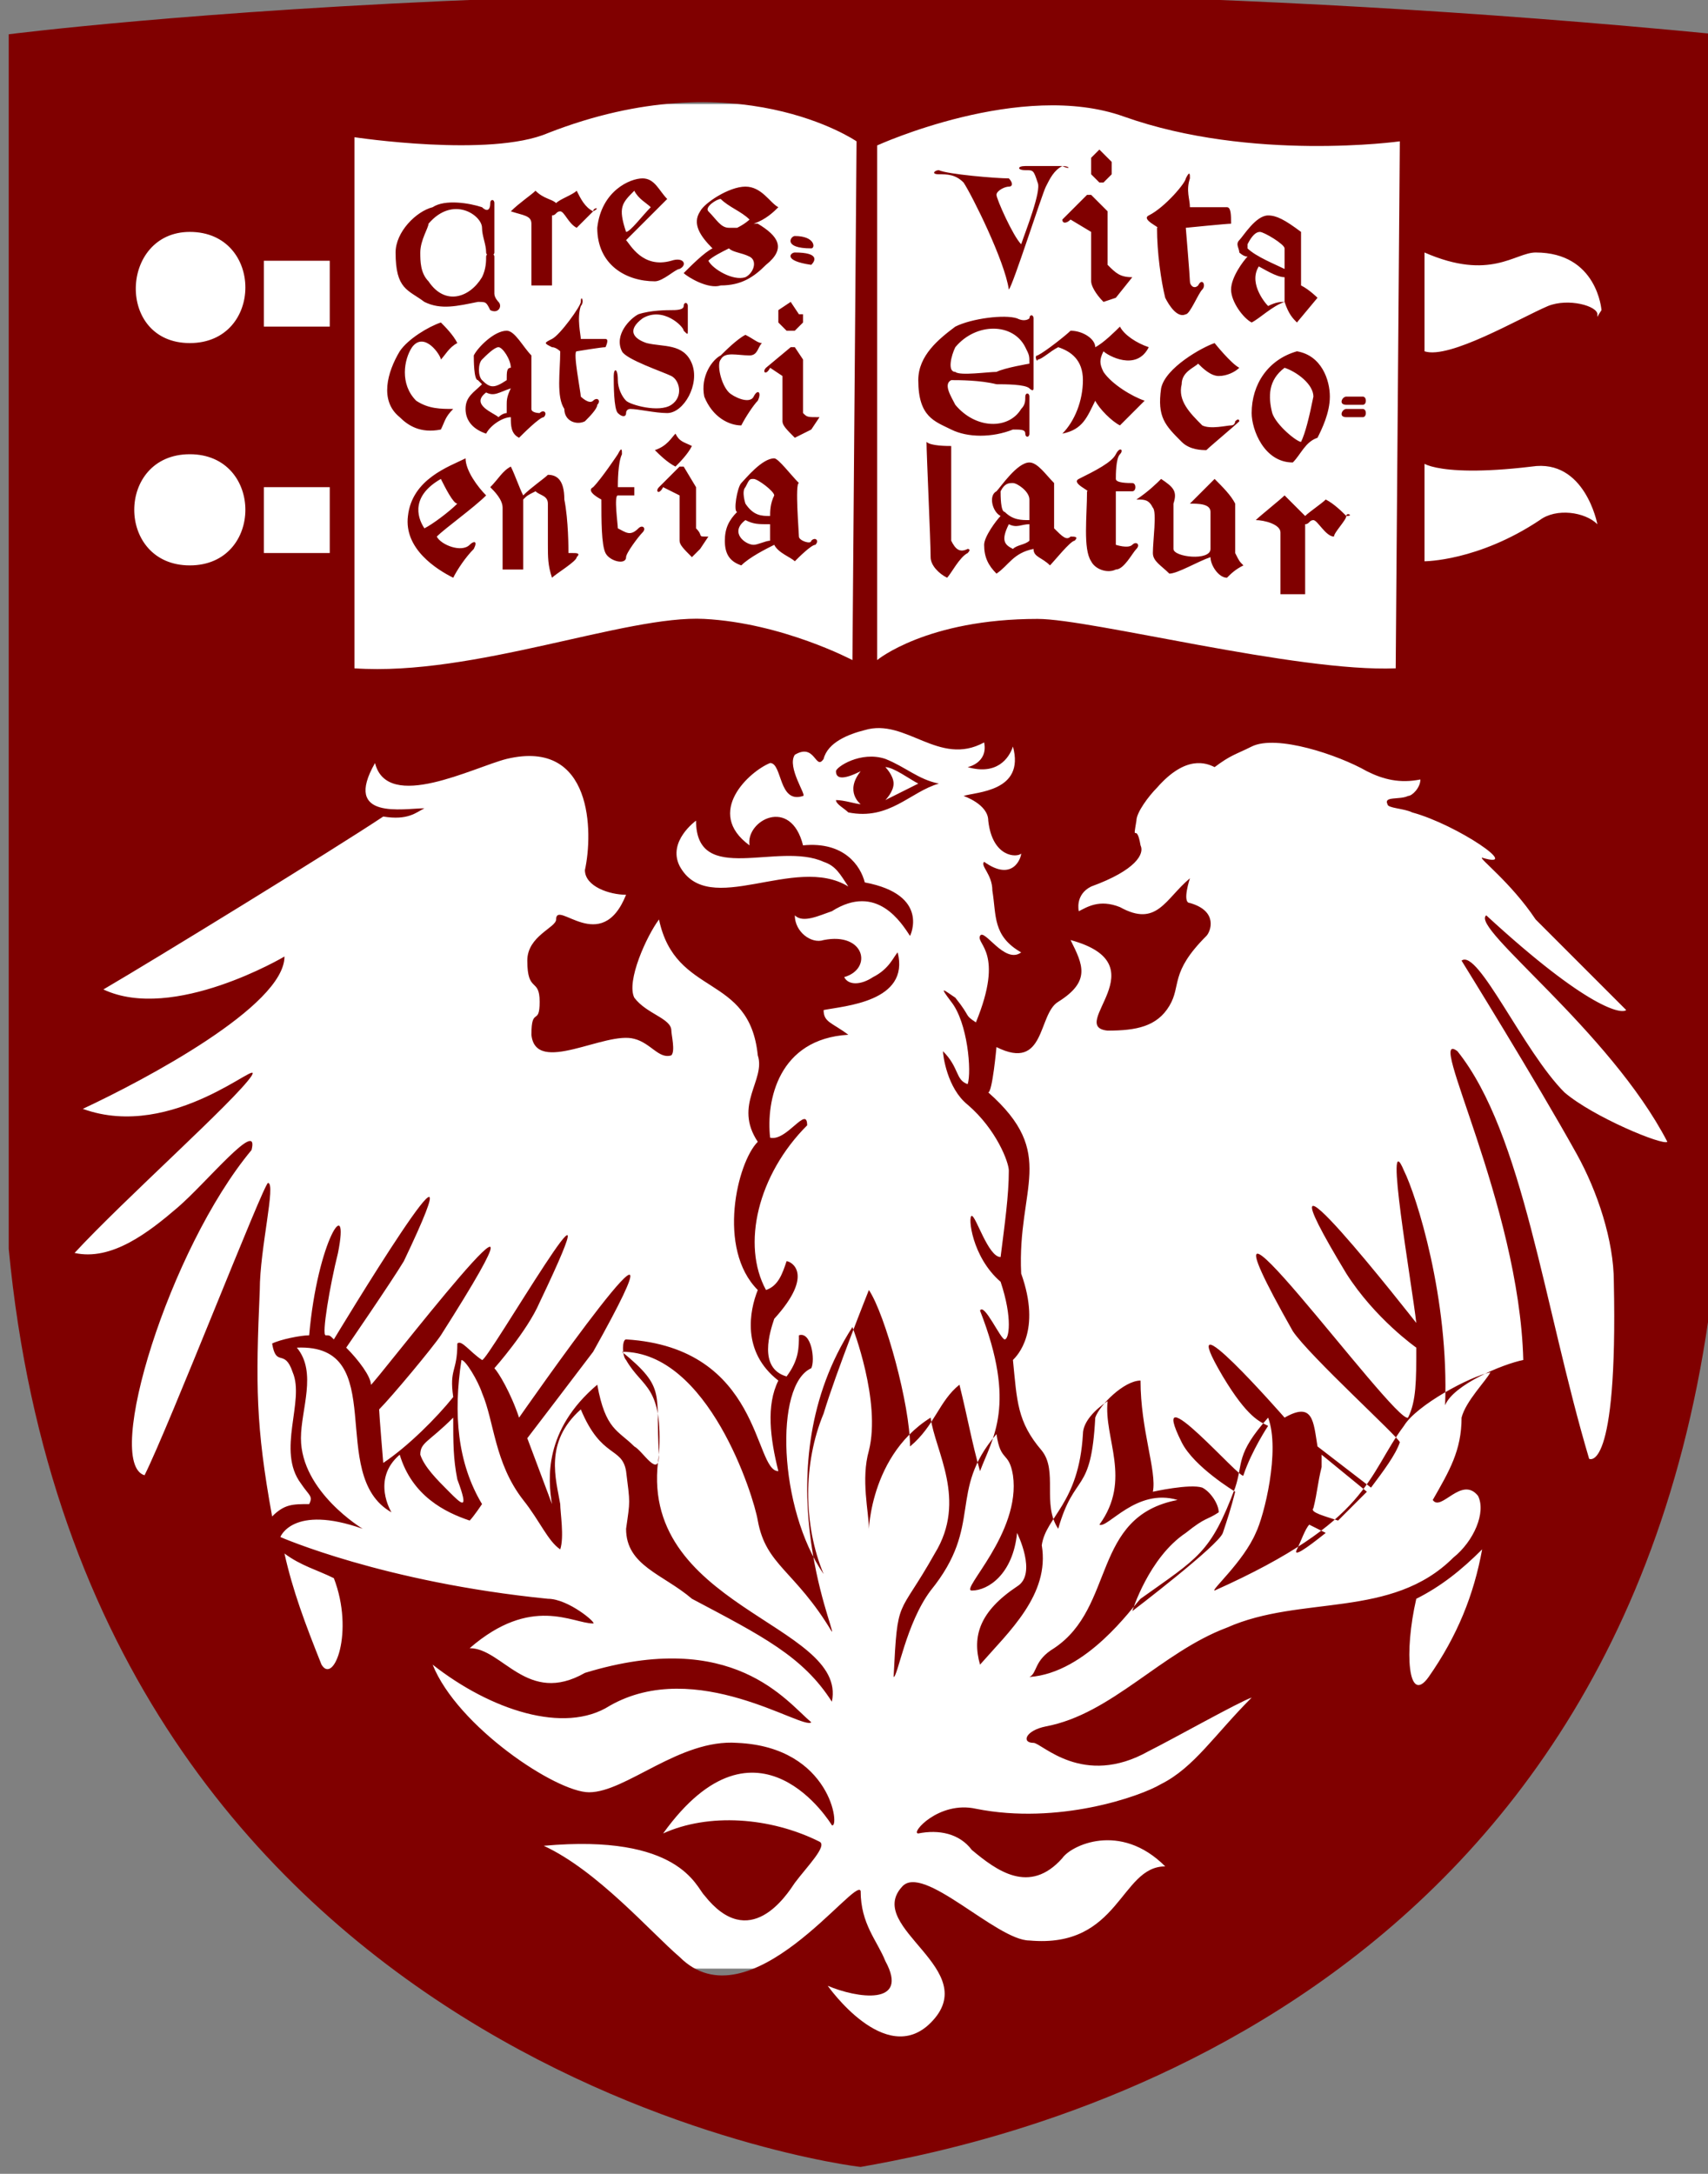 <?xml version="1.0" encoding="UTF-8" standalone="no"?>
<!-- Generator: Adobe Illustrator 25.4.1, SVG Export Plug-In . SVG Version: 6.00 Build 0)  -->

<svg
   xmlns:dc="http://purl.org/dc/elements/1.1/"
   xmlns:cc="http://creativecommons.org/ns#"
   xmlns:rdf="http://www.w3.org/1999/02/22-rdf-syntax-ns#"
   xmlns:svg="http://www.w3.org/2000/svg"
   xmlns="http://www.w3.org/2000/svg"
   xmlns:sodipodi="http://sodipodi.sourceforge.net/DTD/sodipodi-0.dtd"
   xmlns:inkscape="http://www.inkscape.org/namespaces/inkscape"
   version="1.1"
   id="Layer_1"
   x="0px"
   y="0px"
   viewBox="0 0 41.5 52.8"
   style="enable-background:new 0 0 41.5 52.8;"
   xml:space="preserve"
   sodipodi:docname="uchicago.svg"
   inkscape:version="0.92.4 (5da689c313, 2019-01-14)"><rect x="0" y="0" width="41.5" height="52.8" fill="#808080" stroke="none"/><defs
   id="defs8" /><sodipodi:namedview
   pagecolor="#ffffff"
   bordercolor="#666666"
   borderopacity="1"
   objecttolerance="10"
   gridtolerance="10"
   guidetolerance="10"
   inkscape:pageopacity="1"
   inkscape:pageshadow="2"
   inkscape:window-width="3000"
   inkscape:window-height="1859"
   id="namedview6"
   showgrid="false"
   inkscape:zoom="50.568849"
   inkscape:cx="7.8764189"
   inkscape:cy="16.634495"
   inkscape:window-x="-14"
   inkscape:window-y="-14"
   inkscape:window-maximized="1"
   inkscape:current-layer="layer2" />
<style
   type="text/css"
   id="style2">
	.st0{fill:#800000;}
</style>

<g
   inkscape:groupmode="layer"
   id="layer2"
   inkscape:label="background"><rect
     style="fill:#ffffff;stroke-width:0.988"
     id="rect46"
     width="39.787"
     height="28.239"
     x="1.11"
     y="2.527" /><rect
     style="fill:#ffffff;stroke-width:0.99"
     id="rect48"
     width="38.186"
     height="7.989"
     x="1.839"
     y="28.279" /><rect
     style="fill:#ffffff"
     id="rect50"
     width="31.403"
     height="8.859"
     x="5.379"
     y="34.627" /><rect
     style="fill:#ffffff"
     id="rect52"
     width="19.942"
     height="7.383"
     x="10.512"
     y="40.433" /><rect
     style="fill:#ffffff"
     id="rect54"
     width="7.831"
     height="4.192"
     x="18.43"
     y="46.156" /></g><g
   inkscape:groupmode="layer"
   id="layer1"
   inkscape:label="Layer 1"
   style="display:inline"><path
     inkscape:connector-curvature="0"
     id="Shape"
     class="st0"
     d="M 41.712,30.333 V 0.833 c -23.6,-2.3 -41.5,0 -41.5,0 V 30.333 c 1.9,20 20.6,22.3 20.7,22.3 3.4,-0.6 19.1,-3.7 20.8,-22.3 z m -34.8,7.4 c 0.4,0.3 0.8,0.4 1.2,0.6 0.5,1.3 0,2.6 -0.3,2.1 -0.4,-1 -0.7,-1.8 -0.9,-2.7 z m 0,-14.5 v 0 c 0,0 -2.7,1.6 -4.4,0.8 1.2,-0.7 5.6,-3.4 6.8,-4.2 0.6,0.1 0.8,-0.1 1,-0.2 -0.5,0 -2,0.3 -1.2,-1.1 0.3,1.2 2.4,0.1 3.2,-0.1 2.1,-0.5 2.1,1.8 1.9,2.7 0,0.4 0.6,0.6 1,0.6 -0.6,1.5 -1.7,0.1 -1.7,0.6 0,0.2 -0.7,0.4 -0.7,1 0,0.8 0.3,0.4 0.3,1 0,0.6 -0.2,0.1 -0.2,0.8 0.1,1 1.8,-0.1 2.5,0.1 0.4,0.1 0.6,0.5 0.9,0.4 0.1,-0.1 0,-0.5 0,-0.6 0,-0.3 -0.6,-0.4 -0.9,-0.8 -0.2,-0.4 0.3,-1.5 0.6,-1.9 0.4,1.9 2.2,1.3 2.4,3.3 0.2,0.6 -0.6,1.2 0,2.1 -0.5,0.5 -1,2.6 0,3.6 -0.2,0.5 -0.4,1.5 0.5,2.2 -0.3,0.6 -0.2,1.4 0,2.2 -0.6,0 -0.4,-3 -3.7,-3.2 -0.1,0 -0.1,0.4 0,0.5 0.4,0.7 0.9,0.6 0.8,2.3 0,0.6 -0.4,-0.1 -0.6,-0.2 -0.4,-0.4 -0.7,-0.4 -0.9,-1.5 -1.3,1.1 -1.2,2.3 -1.1,2.9 0,0 -0.3,-0.8 -0.6,-1.6 0,0 1.3,-1.7 1.6,-2.1 2.8,-5 -1.8,1.6 -1.8,1.6 -0.2,-0.6 -0.5,-1.1 -0.6,-1.2 0,0 0.8,-0.9 1.1,-1.6 2.1,-4.4 -1.3,1.5 -1.4,1.4 -0.3,-0.2 -0.5,-0.5 -0.6,-0.4 0,0.7 -0.2,0.6 -0.1,1.3 -0.4,0.5 -1.1,1.2 -1.7,1.6 0,0 -0.1,-1.2 -0.1,-1.3 0.3,-0.3 1.3,-1.5 1.5,-1.8 3.5,-5.5 -1.7,1.3 -1.7,1.2 0,-0.2 -0.3,-0.6 -0.6,-0.9 0,0 1.1,-1.6 1.4,-2.1 2.1,-4.4 -1.7,1.9 -1.7,1.9 -0.1,-0.1 -0.1,-0.1 -0.2,-0.1 -0.1,0 0.1,-1.2 0.3,-2 0.3,-1.5 -0.5,-0.3 -0.7,2 -0.2,0 -0.7,0.1 -0.9,0.2 0.1,0.6 0.3,0.1 0.5,0.7 0.3,0.7 -0.4,1.9 0.2,2.7 0.2,0.3 0.3,0.3 0.2,0.5 -0.4,0 -0.6,0 -0.9,0.3 -0.4,-2.2 -0.4,-3.2 -0.3,-5.5 0,-1 0.4,-2.6 0.2,-2.6 -0.1,0 -2.4,5.9 -3,7.1 -1,-0.3 0.6,-5.5 2.6,-7.9 0.2,-0.8 -1.1,0.8 -1.8,1.4 -0.7,0.6 -1.6,1.3 -2.5,1.1 1.2,-1.3 3.9,-3.7 4.3,-4.3 0.3,-0.5 -1.9,1.6 -4.1,0.8 1.5,-0.7 4.9,-2.5 4.9,-3.7 z m 4.1,11.2 c 0,0.6 0,1 0.1,1.5 0.3,0.8 0.1,0.6 -0.2,0.3 -0.3,-0.3 -0.6,-0.6 -0.7,-0.9 0,-0.3 0.2,-0.3 0.8,-0.9 z m 5.5,-13.4 c -0.3,-0.6 0.4,-1.1 0.4,-1.1 0,1.6 2,0.5 3.1,1 0.3,0.1 0.4,0.3 0.6,0.6 -1.3,-0.8 -3.4,0.8 -4.1,-0.5 z M 4.612,8.333 c -1.8,0 -1.7,-2.7 0,-2.7 1.8,0 1.8,2.7 0,2.7 z m 0,5.4 c -1.8,0 -1.8,-2.7 0,-2.7 1.8,0 1.8,2.7 0,2.7 z m 1.8,-7.4 h 1.6 v 1.6 h -1.6 z m 0,5.5 h 1.6 v 1.6 h -1.6 z m 14.3,4.2 c 0,0 -1.7,-0.9 -3.6,-1 -1.9,-0.1 -5.6,1.4 -8.5,1.2 V 3.333 c 0,0 3.3,0.5 4.7,-0.1 4.6,-1.8 7.5,0.2 7.5,0.2 z m 3.2,2 c 0.1,0.5 -0.4,0.6 -0.4,0.6 0.7,0.2 1,-0.2 1.1,-0.5 0.3,1.1 -0.9,1.1 -1.2,1.2 0,0 0.6,0.2 0.6,0.6 0.1,0.9 0.7,0.9 0.8,0.8 0,0.1 -0.2,0.7 -0.9,0.2 -0.1,0.1 0.2,0.3 0.2,0.7 0.1,0.6 0,1.1 0.7,1.5 -0.4,0.3 -0.9,-0.6 -1,-0.4 -0.1,0.2 0.6,0.4 -0.1,2.1 -0.3,-0.2 -0.1,-0.1 -0.5,-0.6 -0.3,-0.2 -0.4,-0.3 -0.1,0.1 0.4,0.5 0.5,1.7 0.4,2 -0.3,-0.1 -0.2,-0.4 -0.6,-0.8 0,0.1 0.1,0.9 0.6,1.3 0.7,0.6 1,1.4 1,1.6 0,0.6 -0.1,1.3 -0.2,2.1 -0.3,0 -0.6,-1 -0.7,-1 -0.1,0 0,1 0.7,1.6 0.3,0.9 0.2,1.4 0.1,1.4 -0.1,0 -0.5,-0.9 -0.6,-0.7 0.9,2.3 0.3,3.1 0,3.9 -0.2,-0.7 -0.3,-1.3 -0.5,-2.1 -0.5,0.4 -0.6,1 -1.2,1.5 0,-1 -0.6,-3.2 -1,-3.8 0,0 -0.8,2 -1.1,3 -0.5,1.2 -0.5,2.7 0,3.9 -1.1,-1.6 -1.2,-4.6 -0.3,-5 0.1,-0.2 0,-0.9 -0.3,-0.8 0,0.3 0,0.6 -0.3,1 -0.7,-0.2 -0.4,-1.1 -0.3,-1.4 1,-1.1 0.4,-1.4 0.3,-1.4 -0.1,0.3 -0.2,0.6 -0.5,0.7 -0.6,-1.1 -0.2,-2.8 1,-4 0,-0.5 -0.5,0.4 -0.9,0.3 -0.1,-0.9 0.2,-2.4 1.9,-2.5 -0.4,-0.3 -0.6,-0.3 -0.6,-0.6 0.5,-0.1 2.1,-0.2 1.8,-1.4 -0.1,0.1 -0.2,0.4 -0.6,0.6 -0.3,0.2 -0.6,0.2 -0.7,0 0.7,-0.2 0.5,-1.1 -0.5,-0.9 -0.3,0.1 -0.7,-0.2 -0.7,-0.6 0.2,0.2 0.6,0 0.9,-0.1 1.1,-0.7 1.7,0.3 1.9,0.6 0,0 0.5,-1 -1.1,-1.3 -0.1,-0.4 -0.5,-1 -1.5,-0.9 -0.3,-1.2 -1.4,-0.6 -1.3,0 -1.1,-0.8 0,-1.8 0.5,-2 0.3,0 0.2,1 0.8,0.8 0.1,0 -0.4,-0.7 -0.2,-1 0.5,-0.3 0.5,0.4 0.7,0.1 0.1,-0.4 0.6,-0.6 1,-0.7 1,-0.3 1.8,0.9 2.9,0.3 z m 10,-1.8 c -2.4,0.1 -7.4,-1.2 -8.7,-1.2 -2.7,0 -3.9,1 -3.9,1 0,0 0,-12 0,-12.5 0,0 3.5,-1.6 6,-0.7 3.1,1.1 6.7,0.6 6.7,0.6 z m 3.3,-4.9 c 1.3,-0.2 1.6,1.4 1.6,1.4 v 0 c -0.3,-0.3 -1,-0.4 -1.4,-0.1 -1.5,1 -2.8,1 -2.8,1 v -2.4 c -0.2,-0.1 0.1,0.4 2.6,0.1 z m 1.6,-3.4 c 0,-0.1 0,-0.2 0,-0.3 0,-0.2 -0.7,-0.4 -1.2,-0.2 -0.7,0.3 -2.4,1.3 -3,1.1 V 6.133 c 1.6,0.7 2.2,0 2.7,0 1.5,0 1.6,1.4 1.6,1.4 -0.2,0.3 -0.2,0.4 -0.1,0.4 z m -1.8,25.1 c -0.5,0.1 -1.7,0.6 -1.9,1.1 0.1,-2.6 -0.7,-5.1 -1,-5.7 -0.5,-1.2 0.2,2.8 0.3,3.7 0,0 -4.3,-5.5 -1.7,-1.2 0.7,1.1 1.7,1.8 1.7,1.8 0,0.8 0,1.3 -0.2,1.7 -0.3,0.2 -5.8,-7.4 -2.8,-2.1 0.4,0.6 2.6,2.6 2.6,2.7 -0.1,0.3 -0.4,0.7 -0.7,1.1 0,0 -1.3,-1 -1.3,-1 -0.1,-0.6 -0.1,-1.1 -0.8,-0.7 0,0 -2.8,-3.2 -1.5,-1 0.6,1 0.9,1.1 1.1,1.2 0,0 -0.4,0.6 -0.6,1.2 0,0.2 -2.4,-2.6 -1.5,-0.8 0.3,0.6 1.3,1.2 1.3,1.2 -0.1,0.4 -0.2,0.7 -0.3,1 -0.1,0.3 -2.2,1.9 -2.2,1.9 0,0 0.4,-1.3 1.3,-1.9 0.5,-0.4 0.5,-0.3 0.8,-0.5 0,-0.2 -0.2,-0.5 -0.4,-0.6 -0.3,-0.1 -1.2,0.1 -1.2,0.1 0.1,-0.5 -0.3,-1.5 -0.3,-2.7 -0.4,0 -1,0.6 -1.1,0.9 -0.1,1.9 -0.5,1.3 -0.9,2.7 -0.4,-0.6 0,-1.4 -0.4,-1.9 -0.6,-0.7 -0.6,-1.2 -0.7,-2.2 0.1,-0.1 0.7,-0.7 0.2,-2.1 -0.1,-2.1 0.9,-2.9 -0.8,-4.4 0.1,0 0.2,-1.1 0.2,-1.1 1.2,0.6 1,-0.8 1.5,-1.1 0.8,-0.5 0.6,-0.9 0.3,-1.5 2.2,0.6 -0.1,2.1 0.9,2.2 0.7,0 1.2,-0.1 1.5,-0.6 0.3,-0.5 0,-0.8 0.9,-1.7 0.1,-0.1 0.3,-0.6 -0.4,-0.8 -0.2,0 0,-0.6 0,-0.6 -0.6,0.5 -0.8,1.2 -1.7,0.7 -0.5,-0.2 -0.8,0 -1,0.1 0,0 -0.1,-0.4 0.3,-0.6 1.1,-0.4 1.3,-0.8 1.2,-1 -0.1,-0.6 -0.2,0 -0.1,-0.6 0,-0.2 0.3,-0.6 0.5,-0.8 0.7,-0.8 1.2,-0.6 1.4,-0.5 0.4,-0.3 0.5,-0.3 0.9,-0.5 0.6,-0.3 2.1,0.2 2.8,0.6 0.4,0.2 0.8,0.3 1.3,0.2 0,0.2 -0.2,0.4 -0.3,0.4 -0.2,0.1 -0.6,0 -0.5,0.2 0,0.1 0.4,0.1 0.6,0.2 1.1,0.3 2.7,1.4 1.7,1.1 -0.1,0 0.7,0.6 1.3,1.5 l 2.2,2.2 c -0.1,0.1 -0.9,0 -3.4,-2.3 -0.4,0.3 3,2.8 4.4,5.5 -0.1,0.1 -1.8,-0.6 -2.5,-1.2 -1,-1 -2.1,-3.5 -2.5,-3.2 0,0 1.8,2.9 2.8,4.7 0.5,0.9 0.9,2.1 0.9,3.1 0.1,4.7 -0.6,4.3 -0.6,4.3 -1.1,-3.7 -1.6,-7.9 -3.2,-9.9 -0.8,-0.6 1.5,3.7 1.6,7.5 z m -4.8,4.2 c -0.5,0.4 -0.8,0.6 -0.7,0.4 0.1,-0.2 0.2,-0.5 0.3,-0.6 z m -0.3,-0.6 c 0.1,-0.4 0.1,-0.6 0.2,-1 0,-0.1 0,-0.1 0,-0.3 0,0 1.1,0.9 1.1,0.9 -0.3,0.3 -0.5,0.5 -0.7,0.7 -0.3,-0.1 -0.7,-0.2 -0.6,-0.3 z m 3.4,1.2 c -1.5,1.5 -3.7,0.9 -5.5,1.7 -1.6,0.6 -2.8,2.1 -4.4,2.4 -0.5,0.1 -0.6,0.4 -0.3,0.4 0.2,0 1.2,1.1 2.8,0.2 0.6,-0.3 2.2,-1.2 2.5,-1.3 -0.9,0.9 -1.4,1.7 -2.2,2.1 -0.5,0.3 -2.5,1 -4.5,0.6 -0.9,-0.2 -1.6,0.6 -1.4,0.6 0.5,-0.1 1,0 1.3,0.4 0.6,0.5 1.4,1.1 2.2,0.2 0.2,-0.3 1.4,-0.9 2.5,0.2 -1.1,0 -1.1,2 -3.3,1.8 -0.8,0 -2.6,-1.9 -3.1,-1.3 -0.9,1 2,2 0.7,3.3 -1.1,1.1 -2.5,-0.9 -2.5,-0.9 0.7,0.3 2,0.5 1.4,-0.6 -0.2,-0.5 -0.6,-0.9 -0.6,-1.7 -0.1,-0.4 -2.7,3.3 -4.4,1.6 -0.7,-0.6 -2,-2.1 -3.3,-2.7 3.3,-0.3 3.7,1 3.9,1.2 1.1,1.4 2,0 2.2,-0.3 0.3,-0.4 0.8,-0.9 0.6,-1 -1.2,-0.6 -2.7,-0.7 -3.8,-0.2 2.3,-3.2 4.1,-0.2 4.1,-0.2 0.2,0.1 0,-1.9 -2.3,-2 -1.4,-0.1 -2.7,1.2 -3.6,1.2 -0.8,0 -3.2,-1.6 -3.8,-3.1 1.4,1.1 3.2,1.7 4.3,1 2.1,-1.2 4.7,0.6 4.9,0.4 -0.6,-0.5 -1.9,-2.3 -5.5,-1.2 -1.4,0.8 -2,-0.6 -2.8,-0.6 1.5,-1.3 2.5,-0.6 3,-0.6 0.1,0 -0.6,-0.6 -1.1,-0.6 -4,-0.4 -6.5,-1.5 -6.5,-1.5 0,0 0.3,-0.8 2,-0.2 0,0 -1.5,-0.9 -1.5,-2.2 0,-0.7 0.4,-1.6 -0.1,-2.2 2.3,-0.1 0.7,3.1 2.3,4 0,0 -0.5,-0.8 0.2,-1.4 0.3,1 1.1,1.4 1.7,1.6 0.1,-0.1 0.3,-0.4 0.3,-0.4 -0.6,-1 -0.7,-2.2 -0.5,-3.5 v 0 c 0.1,0 0.4,0.5 0.5,0.8 0.3,0.7 0.3,1.7 1,2.6 0.4,0.5 0.6,1 0.9,1.2 0.1,-0.3 0,-0.9 0,-1.1 -0.1,-0.6 -0.4,-1.5 0.5,-2.3 0.5,1.2 1,0.9 1.1,1.5 0.1,0.8 0.1,0.7 0,1.4 0,0.9 0.9,1.1 1.6,1.7 1.7,0.9 2.7,1.4 3.4,2.5 0.4,-1.9 -4.8,-2.3 -4.2,-6 -0.1,-1.5 0.2,-1.6 -0.9,-2.5 2.1,0 3.2,3.5 3.3,4.1 0.2,1.1 0.9,1.2 1.8,2.7 0.1,0 -1.7,-4 0.5,-7.4 0,0 0.7,1.8 0.4,3 -0.2,0.7 0,1.5 0,1.9 0,0.4 -0.1,-1.7 1.5,-2.7 0.1,0.8 0.9,2 0.1,3.3 -0.9,1.6 -0.9,1 -1,3 0.1,0 0.3,-1.3 0.9,-2.1 1.3,-1.6 0.4,-2.4 1.6,-3.8 0.1,0.7 0.3,0.4 0.4,1 0.2,1.4 -1.3,2.8 -1,2.8 0.4,0 1,-0.4 1.1,-1.4 0,0 0.5,1 0,1.3 -0.9,0.6 -1.1,1.2 -0.9,1.9 0.7,-0.8 1.7,-1.7 1.5,-2.9 0.1,-0.7 0.9,-1 1,-2.7 0,-0.3 0.3,-0.6 0.6,-0.8 -0.1,0.9 0.6,1.9 -0.2,3 0.2,0.1 0.9,-0.9 1.9,-0.6 -2.1,0.4 -1.5,2.6 -3,3.6 -0.5,0.3 -0.4,0.6 -0.6,0.7 1.4,-0.1 2.5,-1.7 2.7,-1.9 1.4,-1 1.7,-1.1 2.3,-2.7 0.2,-0.6 0,-0.8 0.8,-1.7 0.3,0.8 -0.1,2.4 -0.3,2.8 -0.3,0.7 -1.1,1.4 -1,1.4 3.8,-1.7 3.7,-2.8 4.6,-4 0.3,-0.5 1.6,-1.2 2.1,-1.3 -0.1,0.2 -0.6,0.7 -0.7,1.1 0,0.8 -0.3,1.3 -0.7,2 0.2,0.3 0.7,-0.6 1.1,-0.1 0.2,0.4 -0.1,1.1 -0.6,1.5 z m 0.7,-0.2 c -0.2,1.1 -0.6,2.1 -1.3,3.1 -0.5,0.7 -0.6,-0.6 -0.3,-1.9 0.6,-0.3 1.1,-0.7 1.6,-1.2 z m -2.9,-28 c -0.1,0 -0.3,0 -0.4,0 -0.1,0 -0.2,0.2 0,0.2 0.1,0 0.3,0 0.4,0 0.1,0 0.1,-0.2 0,-0.2 z m -0.4,0.5 c 0.1,0 0.3,0 0.4,0 0.1,0 0.1,-0.2 0,-0.2 -0.1,0 -0.3,0 -0.4,0 -0.1,0 -0.2,0.2 0,0.2 z m 0,2.4 c -0.1,-0.1 -0.3,-0.3 -0.5,-0.4 -0.1,0.1 -0.4,0.3 -0.5,0.4 -0.1,-0.1 -0.3,-0.3 -0.5,-0.5 -0.1,0.1 -0.6,0.5 -0.7,0.6 0.2,0 0.6,0.1 0.6,0.3 0,0.2 0,1.3 0,1.5 0.1,0 0.3,0 0.6,0 0,-0.2 0,-1.5 0,-1.7 0.1,0 0.1,-0.1 0.2,-0.1 0.1,0 0.3,0.4 0.5,0.4 0,-0.1 0.3,-0.4 0.3,-0.5 0.2,0 0,-0.1 0,0 z m -0.7,-1.9 c 0.1,-0.2 0.3,-0.6 0.3,-1 0,-0.4 -0.2,-1 -0.8,-1.1 -0.7,0.2 -1.1,0.8 -1.1,1.5 0,0.4 0.3,1.2 1,1.2 0.2,-0.2 0.3,-0.5 0.6,-0.6 z m -0.4,0.1 c -0.1,0 -0.6,-0.4 -0.7,-0.7 -0.1,-0.4 -0.1,-0.8 0.3,-1.1 0.3,0.1 0.7,0.4 0.7,0.7 -0.1,0.5 -0.2,0.9 -0.3,1.1 z m -0.1,-2.9 0.5,-0.6 c 0,0 -0.2,-0.2 -0.4,-0.3 0,-0.1 0,-1.2 0,-1.3 -0.4,-0.3 -0.6,-0.4 -0.8,-0.4 -0.3,0 -0.6,0.5 -0.7,0.6 -0.1,0.1 0,0.2 0,0.3 0,0 0.1,0.1 0.2,0.1 0,0 0,0 0,0 -0.1,0.1 -0.4,0.5 -0.4,0.8 0,0.3 0.3,0.7 0.5,0.8 0.2,-0.1 0.5,-0.4 0.8,-0.5 0.1,0.3 0.2,0.4 0.3,0.5 z m -0.3,-1.3 c -0.2,-0.1 -0.7,-0.3 -0.9,-0.5 0,0 0,0 0,-0.1 0.1,-0.2 0.2,-0.3 0.3,-0.3 0.1,0 0.6,0.3 0.6,0.4 0,0.1 0,0.3 0,0.5 z m 0,0.8 c -0.1,0 -0.2,0 -0.4,0.1 -0.1,-0.1 -0.5,-0.6 -0.2,-1 0,0 -0.1,0 -0.1,0 0.2,0.1 0.5,0.3 0.7,0.3 0,0.2 0,0.4 0,0.4 0,0.1 0,0.1 0,0.2 z m -1.4,-2.3 c -0.1,0 -0.9,0 -0.9,0 0,-0.2 -0.1,-0.4 0,-0.7 0,-0.1 0,-0.2 -0.1,0 0,0.1 -0.5,0.7 -0.9,0.9 -0.2,0.1 0.3,0.3 0.2,0.3 0,0.6 0.1,1.3 0.2,1.7 0.1,0.2 0.3,0.5 0.5,0.4 0.1,0 0.3,-0.5 0.4,-0.6 0.1,-0.1 0,-0.3 -0.1,-0.1 -0.1,0.1 -0.2,0 -0.2,-0.1 0,-0.1 -0.1,-1.3 -0.1,-1.3 0,0 1,-0.1 1.1,-0.1 0,-0.2 0,-0.4 -0.1,-0.4 z m -2.7,2.2 0.4,-0.5 c -0.3,0 -0.4,-0.1 -0.6,-0.3 v -1.3 l -0.4,-0.4 h -0.1 l -0.6,0.6 c 0,0.1 0.1,0.1 0.2,0 l 0.5,0.3 v 1.2 c 0,0.1 0.1,0.3 0.3,0.5 z m -0.3,-2.8 0.2,-0.2 v -0.3 l -0.3,-0.3 -0.2,0.2 v 0.4 l 0.2,0.2 z m -1,-0.4 c -0.2,0 -0.7,0 -0.9,0 -0.2,0 -0.2,0.1 0,0.1 0.2,0 0.2,0 0.3,0.3 0.1,0.2 -0.3,1.2 -0.4,1.5 -0.2,-0.2 -0.6,-1.1 -0.6,-1.2 0,-0.1 0.2,-0.2 0.3,-0.2 0.1,0 0.1,-0.1 0,-0.2 -0.3,0 -1.5,-0.1 -1.7,-0.2 -0.1,0 -0.2,0.1 0,0.1 0.2,0 0.4,0 0.6,0.2 0.2,0.3 1,1.9 1.1,2.6 0.1,-0.1 0.8,-2.3 0.9,-2.5 0.1,-0.2 0.2,-0.4 0.4,-0.5 0.2,0.1 0.2,0 0,0 z m -3.5,5.2 c 0,0.9 0.4,1 0.8,1.2 0.4,0.2 1,0.2 1.5,0 0.2,0 0.3,0 0.3,0.1 0,0.1 0.1,0.1 0.1,0 0,-0.1 0,-0.8 0,-0.9 0,-0.1 -0.1,-0.1 -0.1,0 0,0.1 0,0.2 -0.1,0.3 -0.3,0.5 -1.1,0.5 -1.6,-0.1 -0.1,-0.2 -0.3,-0.5 -0.1,-0.6 0.2,0 0.7,0 1.1,0.1 0.2,0 0.7,0 0.8,0.1 0,0 0.1,0.1 0.1,0 0,-0.1 0,-0.5 0,-0.6 0,-0.1 -0.1,0 -0.1,0 0,0 -0.6,0.1 -0.8,0.2 -0.2,0 -0.9,0.1 -1,0 -0.2,0 -0.1,-0.4 0,-0.6 0.5,-0.6 1.4,-0.6 1.7,0 0.1,0.2 0.1,0.2 0.1,0.4 0,0.1 0.1,0.1 0.1,0 0,-0.1 0,-1 0,-1.1 0,-0.1 -0.1,-0.1 -0.1,0 0,0 -0.1,0.1 -0.3,0 -0.3,-0.1 -1.1,0 -1.5,0.2 -0.4,0.3 -0.9,0.7 -0.9,1.3 z m 0.2,1.5 c 0,0.3 0.1,2.4 0.1,2.8 0,0.2 0.2,0.4 0.4,0.5 0.1,-0.1 0.3,-0.5 0.5,-0.6 0.1,-0.1 0,-0.1 0,-0.1 -0.2,0.1 -0.3,0 -0.4,-0.2 0,-0.2 0,-2.1 0,-2.3 -0.1,0 -0.5,0 -0.6,-0.1 z m 1.8,1.8 c -0.1,0.1 -0.4,0.5 -0.4,0.7 0,0.3 0.1,0.5 0.3,0.7 0.3,-0.2 0.4,-0.5 0.9,-0.6 0,0.2 0.2,0.2 0.4,0.4 0.1,-0.1 0.5,-0.6 0.6,-0.6 0.1,-0.1 0,-0.1 -0.1,-0.1 -0.1,0.1 -0.2,0 -0.4,-0.2 0,-0.1 0,-1.1 0,-1.1 -0.2,-0.2 -0.4,-0.5 -0.6,-0.5 -0.3,0 -0.7,0.6 -0.8,0.7 -0.2,0.1 -0.1,0.5 0.1,0.6 0,0 0,0 0,0 z m 0.2,0.2 c 0.2,0.1 0.3,0 0.5,0 0,0.2 0,0.3 0,0.4 -0.1,0.1 -0.3,0.1 -0.4,0.2 -0.2,-0.1 -0.3,-0.2 -0.1,-0.6 z m -0.2,-0.8 c 0.1,-0.2 0.2,-0.2 0.3,-0.2 0.1,0 0.4,0.2 0.4,0.4 0,0.1 0,0.3 0,0.5 -0.2,0 -0.4,0 -0.6,-0.2 -0.1,0 -0.1,-0.4 -0.1,-0.5 z m 1.9,-0.3 c -0.2,0.1 0.3,0.3 0.2,0.3 0,0.6 -0.1,1.4 0.1,1.7 0.1,0.2 0.4,0.3 0.6,0.2 0.2,0 0.4,-0.4 0.5,-0.5 0.1,-0.1 0,-0.2 -0.1,-0.1 -0.1,0.1 -0.4,0 -0.4,0 0,-0.1 0,-1.2 0,-1.3 0,0 0.3,0 0.4,0 0.1,0 0.1,-0.2 0,-0.2 -0.1,0 -0.4,0 -0.4,-0.1 0,-0.1 0,-0.5 0.1,-0.6 0.1,-0.1 0,-0.2 -0.1,0 -0.1,0.2 -0.5,0.4 -0.9,0.6 z m 0.1,-2.4 c 0,0.5 -0.2,1 -0.5,1.3 0.5,-0.1 0.6,-0.4 0.8,-0.8 0.1,0.2 0.4,0.5 0.6,0.6 0.1,-0.1 0.6,-0.6 0.6,-0.6 -0.3,-0.1 -0.8,-0.4 -1,-0.7 -0.1,-0.2 -0.1,-0.3 0,-0.5 0.1,0.1 0.8,0.5 1.1,-0.1 -0.3,-0.1 -0.6,-0.3 -0.7,-0.5 -0.1,0.1 -0.4,0.4 -0.6,0.5 0,-0.2 -0.3,-0.4 -0.6,-0.4 -0.1,0.1 -0.6,0.5 -0.8,0.6 -0.1,0 0,0.2 0,0.1 0.1,0 0.3,-0.2 0.5,-0.3 0.3,0.1 0.6,0.3 0.6,0.8 z m 2.4,0.1 c 0,-0.3 0.3,-0.4 0.4,-0.5 0.1,0.1 0.3,0.3 0.5,0.3 0.2,0 0.4,-0.1 0.5,-0.2 -0.2,-0.1 -0.6,-0.6 -0.6,-0.6 -0.3,0.1 -1.2,0.6 -1.3,1.1 -0.1,0.7 0.1,0.9 0.5,1.3 0.2,0.2 0.5,0.2 0.6,0.2 0.1,-0.1 0.7,-0.6 0.8,-0.7 0,0 0,-0.1 -0.1,0 0,0 0,0.1 -0.1,0.1 -0.1,0 -0.5,0.1 -0.7,0 -0.3,-0.3 -0.6,-0.6 -0.5,-1 z m -0.5,2.3 c -0.1,0.1 -0.3,0.3 -0.6,0.5 0.2,0 0.3,0 0.4,0.2 0.1,0.1 0,0.8 0,1.1 0,0.2 0.2,0.3 0.4,0.5 0.2,0 0.7,-0.3 1,-0.4 0,0.2 0.2,0.5 0.4,0.5 0.1,-0.1 0.2,-0.2 0.4,-0.3 -0.1,-0.1 -0.1,-0.1 -0.2,-0.3 0,-0.2 0,-0.9 0,-1.2 -0.1,-0.2 -0.3,-0.4 -0.5,-0.6 -0.1,0.1 -0.3,0.3 -0.6,0.6 0.2,0 0.5,0 0.5,0.2 0,0.2 0,0.6 0,0.9 0,0.3 -0.9,0.2 -0.9,0 0,-0.2 0,-0.8 0,-1.1 0.1,-0.3 0,-0.4 -0.3,-0.6 z m -5.4,7.4 v 0 c -0.5,-0.1 -0.8,-0.4 -1.3,-0.6 -0.6,-0.2 -1.2,0.2 -1.2,0.3 0,0.2 0.2,0.2 0.6,0 -0.4,0.5 0,0.8 0,0.8 -0.1,0 -0.4,-0.1 -0.6,-0.1 0,0.1 0.2,0.2 0.3,0.3 1,0.2 1.5,-0.5 2.2,-0.7 z m -1.3,0.4 c 0,0 0.2,-0.2 0.2,-0.4 0,-0.2 -0.2,-0.4 -0.2,-0.4 0.2,0 0.6,0.3 0.8,0.4 z m -4.5,-6.1 0.2,-0.3 c -0.3,0 -0.1,0 -0.3,-0.2 v -1 l -0.3,-0.5 h -0.1 l -0.5,0.5 c -0.1,0.1 0,0.2 0.1,0 l 0.4,0.2 v 1.1 c 0,0.1 0.1,0.2 0.3,0.4 z m 0.1,-3.7 c 0.2,0.5 0.6,0.7 0.9,0.7 0.1,-0.2 0.3,-0.5 0.4,-0.6 0.1,-0.2 0,-0.3 -0.1,-0.1 -0.1,0.2 -0.5,0 -0.6,-0.1 -0.2,-0.2 -0.3,-0.7 -0.2,-0.8 0.1,-0.2 0.4,-0.1 0.7,-0.1 0.2,0 0.2,-0.2 0.3,-0.3 -0.1,0 -0.2,-0.1 -0.4,-0.2 -0.2,0.1 -0.5,0.4 -0.6,0.5 -0.2,0.1 -0.5,0.5 -0.4,1 z m 0.8,2.8 c -0.2,0.2 -0.3,0.4 -0.3,0.7 0,0.3 0.1,0.5 0.4,0.6 0.2,-0.2 0.6,-0.4 0.8,-0.5 0.1,0.2 0.4,0.3 0.5,0.4 0.1,-0.1 0.4,-0.4 0.5,-0.4 0.1,-0.1 0,-0.2 -0.1,-0.1 0,0.1 -0.3,0 -0.3,-0.1 0,-0.1 -0.1,-1.3 0,-1.3 -0.2,-0.2 -0.5,-0.6 -0.6,-0.6 -0.3,0 -0.7,0.5 -0.8,0.6 -0.1,0.1 -0.2,0.7 -0.1,0.7 0,0 0,0 0,0 z m 0.8,0.1 c -0.2,0 -0.4,0 -0.6,-0.3 0,0 -0.1,-0.3 0,-0.4 0.1,-0.2 0.1,-0.2 0.2,-0.2 0.1,0 0.5,0.3 0.5,0.4 -0.1,0.2 -0.1,0.4 -0.1,0.5 z m -0.6,0.1 c 0.2,0.1 0.3,0.1 0.6,0.1 0,0.1 0,0.3 0,0.3 0,0 0,0.1 0,0.1 -0.1,0 -0.3,0.1 -0.4,0.1 -0.2,0 -0.6,-0.3 -0.2,-0.6 z m 1.6,-2.2 0.2,-0.3 c -0.3,0 -0.3,0 -0.4,-0.1 V 8.733 l -0.2,-0.3 h -0.1 l -0.6,0.5 c -0.1,0.1 0,0.2 0.1,0 l 0.3,0.2 v 1.1 c 0,0.1 0.1,0.2 0.3,0.4 z m -0.4,-4.3 c -0.1,0 -0.3,0.2 0.4,0.3 0.1,-0.1 0.2,-0.3 -0.4,-0.3 z m 0,-0.4 c -0.1,0 -0.3,0.3 0.4,0.3 0.1,0 0.1,-0.3 -0.4,-0.3 z m 0.1,1.9 -0.2,-0.3 -0.3,0.2 v 0.3 l 0.2,0.2 h 0.2 l 0.2,-0.2 v -0.2 z m -0.5,-2.6 c -0.2,-0.1 -0.4,-0.5 -0.8,-0.5 -0.4,0 -1,0.4 -1.1,0.6 -0.2,0.3 0,0.6 0.3,0.9 -0.2,0.1 -0.5,0.4 -0.7,0.6 0.1,0.1 0.6,0.4 0.9,0.3 0.5,0 0.8,-0.2 1.1,-0.5 0.5,-0.4 0.3,-0.7 -0.2,-1 0,0 -0.1,0 -0.1,0 0.3,-0.1 0.5,-0.3 0.6,-0.4 z m -1.2,1 c 0.1,0.1 0.3,0.1 0.5,0.2 0.2,0.1 0.1,0.4 -0.1,0.5 -0.3,0.1 -0.8,-0.2 -0.9,-0.4 0.1,-0.1 0.3,-0.2 0.5,-0.3 z m 0.5,-0.7 c 0,0 -0.1,0.1 -0.3,0.2 -0.1,0 -0.1,0 -0.2,0 -0.2,0 -0.3,-0.2 -0.5,-0.4 -0.1,-0.1 0.2,-0.3 0.3,-0.3 0.2,0.2 0.5,0.3 0.7,0.5 z m -1.9,1 c -0.7,0.2 -1,-0.4 -1.1,-0.5 0.3,-0.3 0.7,-0.7 1,-1 -0.2,-0.2 -0.3,-0.5 -0.6,-0.5 -0.3,0 -1,0.3 -1.1,1.2 0,0.9 0.7,1.3 1.4,1.3 0.2,0 0.5,-0.3 0.6,-0.3 0.2,-0.1 0.1,-0.3 -0.2,-0.2 z m -1.1,-0.7 c -0.2,-0.6 -0.1,-0.7 0.2,-1 0.1,0.2 0.3,0.3 0.4,0.4 -0.2,0.2 -0.5,0.6 -0.6,0.6 z m -0.8,-0.5 c 0.2,-0.1 0,-0.1 0,0 -0.2,-0.1 -0.3,-0.3 -0.4,-0.5 -0.1,0.1 -0.4,0.2 -0.5,0.3 -0.1,-0.1 -0.3,-0.1 -0.5,-0.3 -0.1,0.1 -0.4,0.3 -0.6,0.5 0.3,0.1 0.5,0.1 0.5,0.3 0,0.2 0,1.3 0,1.5 0.1,0 0.3,0 0.5,0 0,-0.1 0,-1.6 0,-1.7 0.1,0 0.1,-0.1 0.2,-0.1 0.1,0 0.2,0.3 0.4,0.4 0.1,-0.1 0.3,-0.3 0.4,-0.4 z m -2.1,2.9 c -0.3,0 -0.7,0.4 -0.8,0.6 0,0.1 0,0.6 0.1,0.6 0,0 0,0 0.1,0.1 -0.2,0.2 -0.4,0.3 -0.4,0.6 0,0.3 0.2,0.5 0.5,0.6 0.1,-0.2 0.4,-0.4 0.6,-0.4 0,0.2 0,0.4 0.2,0.5 0.1,-0.1 0.5,-0.5 0.6,-0.5 0.1,-0.1 0,-0.2 -0.1,-0.1 0,0 -0.2,0 -0.2,-0.1 0,-0.1 0,-1.3 0,-1.3 -0.2,-0.2 -0.4,-0.6 -0.6,-0.6 z m 0,1.2 c -0.3,0.2 -0.4,0.2 -0.6,0 -0.1,-0.1 -0.1,-0.4 0,-0.5 0.1,-0.1 0.3,-0.3 0.4,-0.3 0.1,0 0.3,0.3 0.3,0.5 -0.1,0 -0.1,0.1 -0.1,0.3 z m 0,0.6 c 0,0 0,0.1 0,0.2 0,0 -0.1,0 -0.2,0.1 -0.1,-0.1 -0.7,-0.3 -0.3,-0.6 0.2,0.1 0.3,0 0.6,-0.1 -0.1,0.2 -0.1,0.3 -0.1,0.4 z m -0.2,-2.5 c 0,0 -0.1,-0.1 -0.1,-0.2 0,0 0,-0.8 0,-0.9 0,-0.1 -0.2,-0.1 -0.2,0 0,0.1 0,0.3 -0.1,0.5 -0.3,0.5 -0.9,0.7 -1.3,0.1 -0.2,-0.2 -0.2,-0.5 -0.2,-0.7 0,-0.3 0.2,-0.6 0.2,-0.7 0.6,-0.7 1.3,-0.2 1.3,0.1 0,0.2 0.1,0.4 0.1,0.6 0,0.1 0.2,0.1 0.2,0 0,-0.1 0,-1.1 0,-1.2 0,-0.1 -0.1,-0.1 -0.1,0 0,0.2 -0.1,0.2 -0.2,0.1 -0.3,-0.1 -0.9,-0.2 -1.2,0 -0.4,0.1 -0.9,0.6 -0.9,1.1 0,0.9 0.3,0.9 0.7,1.2 0.4,0.2 0.8,0.1 1.3,0 0.2,0 0.2,0 0.3,0.2 0.2,0.1 0.3,-0.1 0.2,-0.2 z M 9.712,8.533 c -0.3,0.5 -0.5,1.2 0,1.6 0.2,0.2 0.5,0.4 1,0.3 0.1,-0.2 0.1,-0.3 0.3,-0.5 -0.3,0 -0.6,0 -0.9,-0.2 -0.4,-0.4 -0.3,-1 -0.1,-1.3 0.3,-0.4 0.7,0.2 0.7,0.3 0.1,-0.1 0.2,-0.3 0.4,-0.4 -0.1,-0.2 -0.3,-0.4 -0.4,-0.5 -0.3,0.1 -0.8,0.4 -1,0.7 z m 0.2,4 c -0.1,0.8 0.7,1.3 1.1,1.5 0.1,-0.2 0.3,-0.5 0.5,-0.7 0.1,-0.2 0,-0.2 -0.1,-0.1 -0.2,0.2 -0.7,0 -0.8,-0.2 0.2,-0.2 0.9,-0.7 1.2,-1 -0.2,-0.2 -0.5,-0.6 -0.5,-0.9 -0.4,0.2 -1.3,0.5 -1.4,1.4 z m 0.8,-0.9 c 0.1,0.2 0.3,0.6 0.4,0.6 -0.2,0.2 -0.6,0.5 -0.8,0.6 -0.2,-0.3 -0.3,-0.8 0.4,-1.2 z m 1.7,-0.3 c -0.2,0.1 -0.3,0.3 -0.5,0.5 0.1,0.1 0.3,0.3 0.3,0.5 0,0.2 0,1.2 0,1.5 0.2,0 0.1,0 0.5,0 0,-0.2 0,-1.5 0,-1.7 0.1,-0.1 0.1,-0.1 0.3,-0.2 0.1,0.1 0.3,0.1 0.3,0.3 0,0.2 0,0.8 0,1 0,0.3 0,0.5 0.1,0.8 0.1,-0.1 0.6,-0.4 0.6,-0.5 0.1,-0.1 0,-0.1 -0.1,-0.1 -0.1,0 -0.1,0 -0.1,0 0,-0.1 0,-0.8 -0.1,-1.3 0,-0.5 -0.2,-0.6 -0.4,-0.6 -0.1,0.1 -0.4,0.3 -0.6,0.5 -0.1,-0.2 -0.2,-0.5 -0.3,-0.7 z m 1.8,-1.1 c 0.1,-0.1 0.3,-0.3 0.3,-0.4 0.1,-0.1 0,-0.2 -0.1,-0.1 -0.1,0.1 -0.3,-0.1 -0.3,-0.1 0,-0.1 -0.2,-1.1 -0.1,-1.1 0,0 0.6,-0.1 0.7,-0.1 0,0 0.1,-0.2 0,-0.2 -0.1,0 -0.6,0 -0.6,0 0,-0.1 -0.1,-0.5 0,-0.8 0.1,-0.1 0,-0.3 0,-0.1 0,0.1 -0.5,0.8 -0.7,0.9 -0.2,0.1 -0.2,0.1 0,0.2 0.1,0 0.2,0.1 0.2,0.1 0,0.5 -0.1,1.1 0.1,1.4 0,0.3 0.3,0.4 0.5,0.3 z m 2.2,0.3 c -0.1,0.1 -0.2,0.3 -0.5,0.4 0.1,0.1 0.3,0.3 0.5,0.4 0.1,-0.1 0.3,-0.3 0.4,-0.5 -0.2,-0.1 -0.3,-0.1 -0.4,-0.3 z m -1.1,-0.6 c 0.2,0 0.6,0.1 0.9,0.1 0.4,0 0.8,-0.7 0.6,-1.2 -0.2,-0.5 -0.7,-0.4 -1.1,-0.5 -0.3,-0.1 -0.5,-0.3 -0.1,-0.6 0.5,-0.3 1,0.2 1,0.3 0.1,0.1 0.1,0.1 0.1,0 0,-0.4 0,-0.2 0,-0.6 0,-0.1 -0.1,-0.1 -0.1,0 0,0.1 -0.2,0.1 -0.3,0.1 -0.1,0 -0.5,0 -0.8,0.1 -0.2,0.1 -0.6,0.5 -0.4,0.9 0.1,0.2 1,0.5 1.2,0.6 0.2,0.1 0.3,0.5 0,0.7 -0.3,0.2 -1,0 -1.1,-0.1 -0.1,-0.1 -0.2,-0.3 -0.2,-0.5 0,-0.3 -0.1,-0.3 -0.1,-0.1 0,0.2 0,0.8 0.1,0.9 0.1,0.1 0.2,0.1 0.2,0 0,-0.1 0.1,-0.1 0.1,-0.1 z m -0.9,1.9 c -0.2,0.1 0.2,0.3 0.2,0.3 0,0.5 0,1.1 0.1,1.3 0.1,0.2 0.5,0.3 0.5,0.1 0,-0.1 0.3,-0.5 0.4,-0.6 0.1,-0.1 0,-0.2 -0.1,-0.1 -0.2,0.2 -0.3,0.1 -0.5,0 0,-0.1 -0.1,-0.8 0,-0.8 0,0 0.4,0 0.4,0 0,0 0,-0.2 0,-0.2 -0.1,0 -0.4,0 -0.4,0 0,-0.1 0,-0.6 0.1,-0.8 0,-0.1 0,-0.2 -0.1,0 0,0 -0.4,0.6 -0.6,0.8 z"
     style="fill:#800000" /></g></svg>